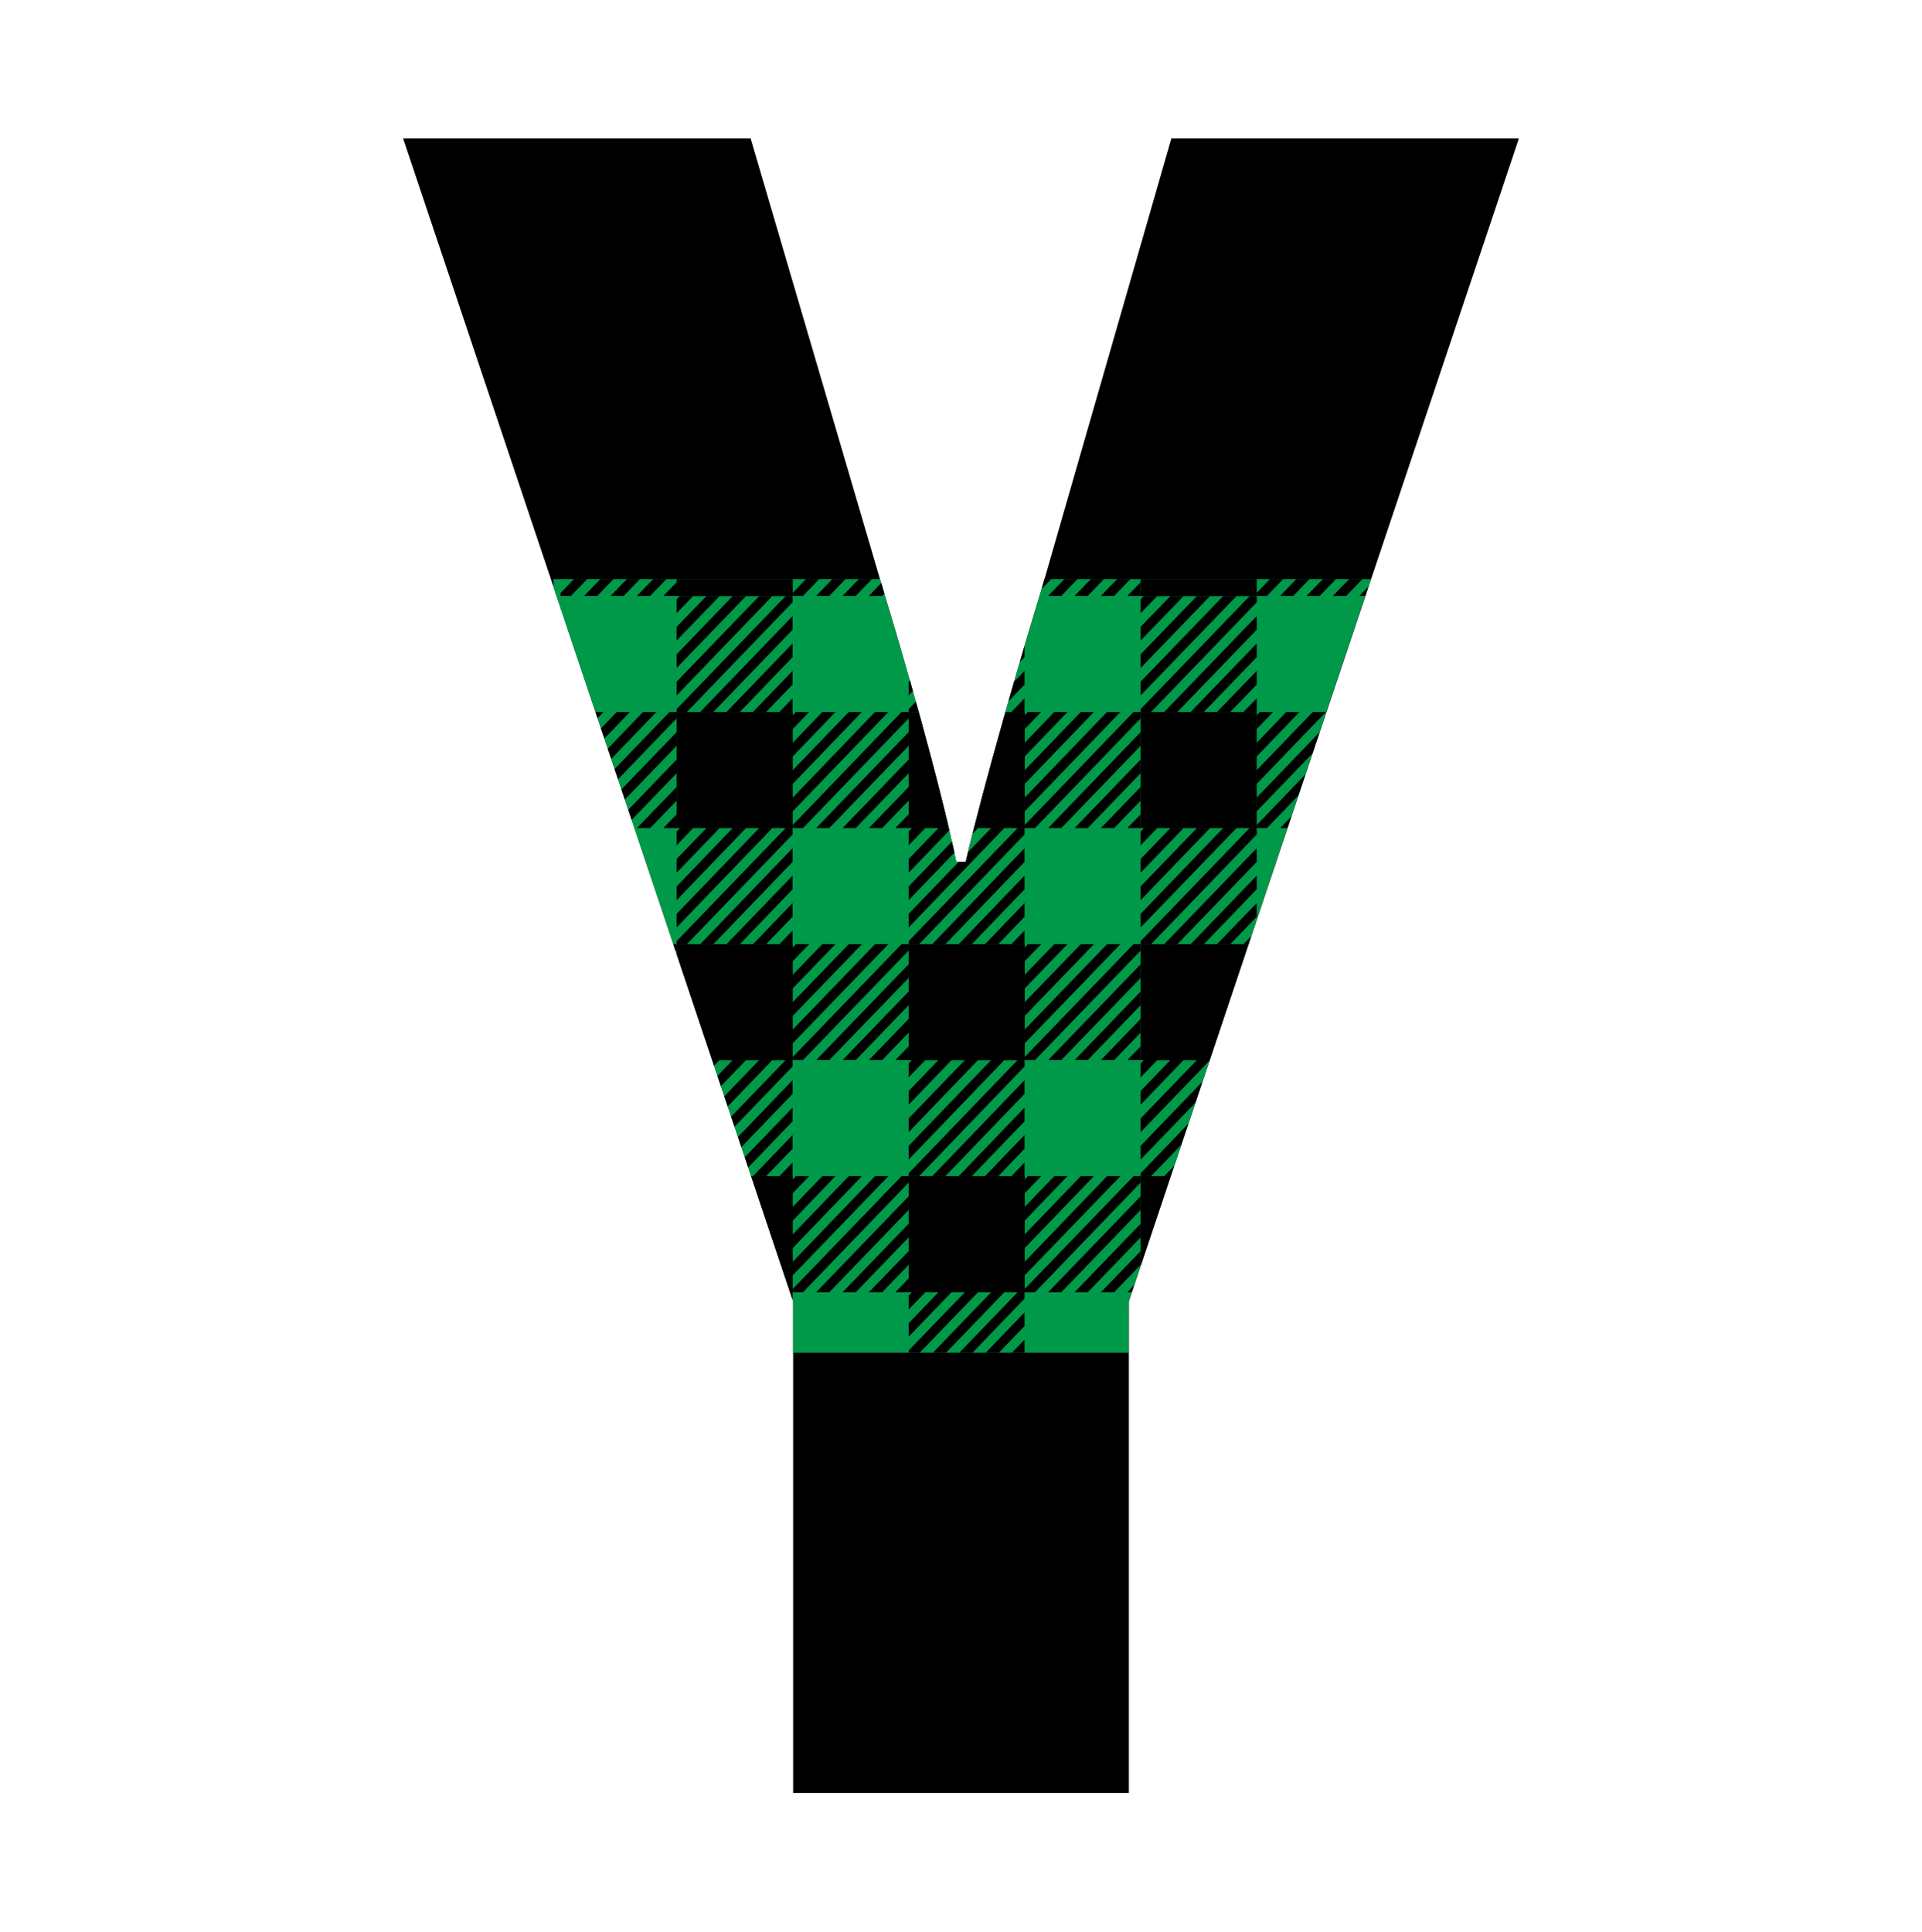 <?xml version="1.0" encoding="utf-8"?>
<!-- Generator: Adobe Illustrator 26.3.1, SVG Export Plug-In . SVG Version: 6.00 Build 0)  -->
<svg version="1.1" id="Layer_1" xmlns="http://www.w3.org/2000/svg" xmlns:xlink="http://www.w3.org/1999/xlink" x="0px" y="0px"
	 viewBox="0 0 995 1000" style="enable-background:new 0 0 995 1000;" xml:space="preserve">
<style type="text/css">
	.st0{clip-path:url(#SVGID_00000183238034937922145880000011926377783538099116_);}
	.st1{fill:#009949;}
</style>
<g>
	<path d="M410.6,673.7l-201.9-602h179.9l69.7,237.4c8.6,28.1,28.1,95.4,36.7,137h4.9c9.8-41.6,29.4-108.9,39.2-140.7l67.3-233.7
		h179.9l-201.9,602v254.5H410.6V673.7z"/>
	<g>
		<defs>
			<path id="SVGID_1_" d="M540.7,299.8l-1.6,5.7c-9.8,31.8-29.4,99.1-39.1,140.7h-4.9c-8.6-41.6-28.1-108.9-36.7-137l-2.8-9.4H285.2
				l125.4,374v26.5h173.7v-26.5l125.4-374H540.7z"/>
		</defs>
		<clipPath id="SVGID_00000147217047369767505270000003613086039408443062_">
			<use xlink:href="#SVGID_1_"  style="overflow:visible;"/>
		</clipPath>
		<g style="clip-path:url(#SVGID_00000147217047369767505270000003613086039408443062_);">
			<rect x="286.6" y="121.4" class="st1" width="490.3" height="729.3"/>
			<g>
				<g>
					<g>
						<g>
							<g>
								<g>
									<g>
										<polygon points="355.5,121.4 350.3,126.8 350.3,128.4 355.6,128.4 362.4,121.4 										"/>
									</g>
									<g>
										<polygon points="369.2,121.4 362.5,128.4 369.3,128.4 376,121.4 										"/>
									</g>
								</g>
								<g>
									<g>
										<polygon points="382.9,121.4 376.1,128.4 383,128.4 389.7,121.4 										"/>
									</g>
									<g>
										<polygon points="396.5,121.4 389.8,128.4 396.6,128.4 403.4,121.4 										"/>
									</g>
								</g>
							</g>
							<g>
								<g>
									<g>
										<polygon points="475.6,121.4 470.4,126.8 470.4,128.4 475.7,128.4 482.5,121.4 										"/>
									</g>
									<g>
										<polygon points="489.3,121.4 482.6,128.4 489.4,128.4 496.1,121.4 										"/>
									</g>
								</g>
								<g>
									<g>
										<polygon points="503,121.4 496.3,128.4 503.1,128.4 509.8,121.4 										"/>
									</g>
									<g>
										<polygon points="516.7,121.4 509.9,128.4 516.8,128.4 523.5,121.4 										"/>
									</g>
								</g>
							</g>
							<g>
								<g>
									<g>
										<polygon points="595.8,121.4 590.5,126.8 590.5,128.4 595.9,128.4 602.6,121.4 										"/>
									</g>
									<g>
										<polygon points="609.4,121.4 602.7,128.4 609.5,128.4 616.3,121.4 										"/>
									</g>
								</g>
								<g>
									<g>
										<polygon points="623.1,121.4 616.4,128.4 623.2,128.4 629.9,121.4 										"/>
									</g>
									<g>
										<polygon points="636.8,121.4 630,128.4 636.9,128.4 643.6,121.4 										"/>
									</g>
								</g>
							</g>
							<g>
								<g>
									<g>
										<polygon points="715.9,121.4 710.6,126.8 710.6,128.4 716,128.4 722.7,121.4 										"/>
									</g>
									<g>
										<polygon points="729.5,121.4 722.8,128.4 729.6,128.4 736.4,121.4 										"/>
									</g>
								</g>
								<g>
									<g>
										<polygon points="743.2,121.4 736.5,128.4 743.3,128.4 750,121.4 										"/>
									</g>
									<g>
										<polygon points="756.9,121.4 750.1,128.4 757,128.4 763.7,121.4 										"/>
									</g>
								</g>
							</g>
						</g>
					</g>
					<g>
						<g>
							<g>
								<g>
									<g>
										<polygon points="298.8,128.4 290.2,137.2 290.2,130.1 291.9,128.4 										"/>
									</g>
									<g>
										<polygon points="312.4,128.4 290.2,151.4 290.2,144.3 305.6,128.4 										"/>
									</g>
								</g>
								<g>
									<g>
										<polygon points="326.1,128.4 290.2,165.6 290.2,158.5 319.3,128.4 										"/>
									</g>
									<g>
										<polygon points="339.8,128.4 290.2,179.8 290.2,172.7 332.9,128.4 										"/>
									</g>
								</g>
								<g>
									<g>
										<polygon points="350.3,128.4 350.3,131.6 295.6,188.4 290.2,188.4 290.2,186.9 346.6,128.4 										"/>
									</g>
									<g>
										<polygon points="350.3,138.7 350.3,145.8 309.2,188.4 302.4,188.4 										"/>
									</g>
								</g>
								<g>
									<g>
										<polygon points="350.3,152.9 350.3,160 322.9,188.4 316.1,188.4 										"/>
									</g>
									<g>
										<polygon points="350.3,167.1 350.3,174.2 336.6,188.4 329.7,188.4 										"/>
									</g>
								</g>
								<g>
									<g>
										<polygon points="350.3,181.3 350.3,188.4 350.2,188.4 343.4,188.4 										"/>
									</g>
								</g>
							</g>
							<rect x="350.3" y="128.4" width="60.1" height="60.1"/>
						</g>
						<g>
							<g>
								<g>
									<g>
										<polygon points="418.9,128.4 410.3,137.2 410.3,130.1 412,128.4 										"/>
									</g>
									<g>
										<polygon points="432.5,128.4 410.3,151.4 410.3,144.3 425.7,128.4 										"/>
									</g>
								</g>
								<g>
									<g>
										<polygon points="446.2,128.4 410.3,165.6 410.3,158.5 439.4,128.4 										"/>
									</g>
									<g>
										<polygon points="459.9,128.4 410.3,179.8 410.3,172.7 453,128.4 										"/>
									</g>
								</g>
								<g>
									<g>
										<polygon points="470.4,128.4 470.4,131.6 415.7,188.4 410.3,188.4 410.3,186.9 466.7,128.4 										"/>
									</g>
									<g>
										<polygon points="470.4,138.7 470.4,145.8 429.3,188.4 422.5,188.4 										"/>
									</g>
								</g>
								<g>
									<g>
										<polygon points="470.4,152.9 470.4,160 443,188.4 436.2,188.4 										"/>
									</g>
									<g>
										<polygon points="470.4,167.1 470.4,174.2 456.7,188.4 449.8,188.4 										"/>
									</g>
								</g>
								<g>
									<g>
										<polygon points="470.4,181.3 470.4,188.4 470.3,188.4 463.5,188.4 										"/>
									</g>
								</g>
							</g>
							<rect x="470.4" y="128.4" width="60.1" height="60.1"/>
						</g>
						<g>
							<g>
								<g>
									<g>
										<polygon points="539,128.4 530.4,137.2 530.4,130.1 532.1,128.4 										"/>
									</g>
									<g>
										<polygon points="552.6,128.4 530.4,151.4 530.4,144.3 545.8,128.4 										"/>
									</g>
								</g>
								<g>
									<g>
										<polygon points="566.3,128.4 530.4,165.6 530.4,158.5 559.5,128.4 										"/>
									</g>
									<g>
										<polygon points="580,128.4 530.4,179.8 530.4,172.7 573.1,128.4 										"/>
									</g>
								</g>
								<g>
									<g>
										<polygon points="590.5,128.4 590.5,131.6 535.8,188.4 530.4,188.4 530.4,186.9 586.8,128.4 										"/>
									</g>
									<g>
										<polygon points="590.5,138.7 590.5,145.8 549.4,188.4 542.6,188.4 										"/>
									</g>
								</g>
								<g>
									<g>
										<polygon points="590.5,152.9 590.5,160 563.1,188.4 556.3,188.4 										"/>
									</g>
									<g>
										<polygon points="590.5,167.1 590.5,174.2 576.8,188.4 569.9,188.4 										"/>
									</g>
								</g>
								<g>
									<g>
										<polygon points="590.5,181.3 590.5,188.4 590.4,188.4 583.6,188.4 										"/>
									</g>
								</g>
							</g>
							<rect x="590.5" y="128.4" width="60.1" height="60.1"/>
						</g>
						<g>
							<g>
								<g>
									<g>
										<polygon points="659.1,128.4 650.5,137.2 650.5,130.1 652.2,128.4 										"/>
									</g>
									<g>
										<polygon points="672.7,128.4 650.5,151.4 650.5,144.3 665.9,128.4 										"/>
									</g>
								</g>
								<g>
									<g>
										<polygon points="686.4,128.4 650.5,165.6 650.5,158.5 679.6,128.4 										"/>
									</g>
									<g>
										<polygon points="700.1,128.4 650.5,179.8 650.5,172.7 693.2,128.4 										"/>
									</g>
								</g>
								<g>
									<g>
										<polygon points="710.6,128.4 710.6,131.6 655.9,188.4 650.5,188.4 650.5,186.9 706.9,128.4 										"/>
									</g>
									<g>
										<polygon points="710.6,138.7 710.6,145.8 669.5,188.4 662.7,188.4 										"/>
									</g>
								</g>
								<g>
									<g>
										<polygon points="710.6,152.9 710.6,160 683.2,188.4 676.4,188.4 										"/>
									</g>
									<g>
										<polygon points="710.6,167.1 710.6,174.2 696.9,188.4 690,188.4 										"/>
									</g>
								</g>
								<g>
									<g>
										<polygon points="710.6,181.3 710.6,188.4 710.5,188.4 703.7,188.4 										"/>
									</g>
								</g>
							</g>
							<rect x="710.6" y="128.4" width="60.1" height="60.1"/>
						</g>
						<g>
							<g>
								<g>
									<g>
										<polygon points="777,128.4 772.3,128.4 770.6,130.1 770.6,137.2 777,130.6 										"/>
									</g>
									<g>
										<polygon points="777,137.7 770.6,144.3 770.6,151.4 777,144.8 										"/>
									</g>
								</g>
								<g>
									<g>
										<polygon points="777,151.9 770.6,158.5 770.6,165.6 777,159 										"/>
									</g>
									<g>
										<polygon points="777,166.1 770.6,172.7 770.6,179.8 777,173.2 										"/>
									</g>
								</g>
								<g>
									<g>
										<polygon points="777,180.3 770.6,186.9 770.6,188.4 776,188.4 777,187.4 										"/>
									</g>
								</g>
							</g>
						</g>
						<g>
							<g>
								<g>
									<g>
										<polygon points="358.8,188.4 350.3,197.3 350.3,190.2 352,188.4 										"/>
									</g>
									<g>
										<polygon points="372.5,188.4 350.3,211.5 350.3,204.4 365.7,188.4 										"/>
									</g>
								</g>
								<g>
									<g>
										<polygon points="386.2,188.4 350.3,225.7 350.3,218.6 379.3,188.4 										"/>
									</g>
									<g>
										<polygon points="399.8,188.4 350.3,239.9 350.3,232.8 393,188.4 										"/>
									</g>
								</g>
								<g>
									<g>
										<polygon points="410.3,188.4 410.3,191.7 355.6,248.5 350.3,248.5 350.3,246.9 406.7,188.4 										"/>
									</g>
									<g>
										<polygon points="410.3,198.8 410.3,205.9 369.3,248.5 362.5,248.5 										"/>
									</g>
								</g>
								<g>
									<g>
										<polygon points="410.3,213 410.3,220.1 383,248.5 376.1,248.5 										"/>
									</g>
									<g>
										<polygon points="410.3,227.2 410.3,234.3 396.6,248.5 389.8,248.5 										"/>
									</g>
								</g>
								<g>
									<g>
										<polygon points="410.3,241.4 410.3,248.5 410.3,248.5 403.5,248.5 										"/>
									</g>
								</g>
							</g>
							<g>
								<g>
									<g>
										<polygon points="479,188.4 470.4,197.3 470.4,190.2 472.1,188.4 										"/>
									</g>
									<g>
										<polygon points="492.6,188.4 470.4,211.5 470.4,204.4 485.8,188.4 										"/>
									</g>
								</g>
								<g>
									<g>
										<polygon points="506.3,188.4 470.4,225.7 470.4,218.6 499.5,188.4 										"/>
									</g>
									<g>
										<polygon points="519.9,188.4 470.4,239.9 470.4,232.8 513.1,188.4 										"/>
									</g>
								</g>
								<g>
									<g>
										<polygon points="530.4,188.4 530.4,191.7 475.8,248.5 470.4,248.5 470.4,246.9 526.8,188.4 										"/>
									</g>
									<g>
										<polygon points="530.4,198.8 530.4,205.9 489.4,248.5 482.6,248.5 										"/>
									</g>
								</g>
								<g>
									<g>
										<polygon points="530.4,213 530.4,220.1 503.1,248.5 496.3,248.5 										"/>
									</g>
									<g>
										<polygon points="530.4,227.2 530.4,234.3 516.8,248.5 509.9,248.5 										"/>
									</g>
								</g>
								<g>
									<g>
										<polygon points="530.4,241.4 530.4,248.5 530.4,248.5 523.6,248.5 										"/>
									</g>
								</g>
							</g>
							<g>
								<g>
									<g>
										<polygon points="599.1,188.4 590.5,197.3 590.5,190.2 592.2,188.4 										"/>
									</g>
									<g>
										<polygon points="612.7,188.4 590.5,211.5 590.5,204.4 605.9,188.4 										"/>
									</g>
								</g>
								<g>
									<g>
										<polygon points="626.4,188.4 590.5,225.7 590.5,218.6 619.6,188.4 										"/>
									</g>
									<g>
										<polygon points="640.1,188.4 590.5,239.9 590.5,232.8 633.2,188.4 										"/>
									</g>
								</g>
								<g>
									<g>
										<polygon points="650.6,188.4 650.6,191.7 595.9,248.5 590.5,248.5 590.5,246.9 646.9,188.4 										"/>
									</g>
									<g>
										<polygon points="650.6,198.8 650.6,205.9 609.5,248.5 602.7,248.5 										"/>
									</g>
								</g>
								<g>
									<g>
										<polygon points="650.6,213 650.6,220.1 623.2,248.5 616.4,248.5 										"/>
									</g>
									<g>
										<polygon points="650.6,227.2 650.6,234.3 636.9,248.5 630,248.5 										"/>
									</g>
								</g>
								<g>
									<g>
										<polygon points="650.6,241.4 650.6,248.5 650.5,248.5 643.7,248.5 										"/>
									</g>
								</g>
							</g>
							<g>
								<g>
									<g>
										<polygon points="719.2,188.4 710.6,197.3 710.6,190.2 712.3,188.4 										"/>
									</g>
									<g>
										<polygon points="732.8,188.4 710.6,211.5 710.6,204.4 726,188.4 										"/>
									</g>
								</g>
								<g>
									<g>
										<polygon points="746.5,188.4 710.6,225.7 710.6,218.6 739.7,188.4 										"/>
									</g>
									<g>
										<polygon points="760.2,188.4 710.6,239.9 710.6,232.8 753.3,188.4 										"/>
									</g>
								</g>
								<g>
									<g>
										<polygon points="770.7,188.4 770.7,191.7 716,248.5 710.6,248.5 710.6,246.9 767,188.4 										"/>
									</g>
									<g>
										<polygon points="770.7,198.8 770.7,205.9 729.6,248.5 722.8,248.5 										"/>
									</g>
								</g>
								<g>
									<g>
										<polygon points="770.7,213 770.7,220.1 743.3,248.5 736.5,248.5 										"/>
									</g>
									<g>
										<polygon points="770.7,227.2 770.7,234.3 757,248.5 750.1,248.5 										"/>
									</g>
								</g>
								<g>
									<g>
										<polygon points="770.7,241.4 770.7,248.5 770.7,248.5 763.8,248.5 										"/>
									</g>
								</g>
							</g>
						</g>
					</g>
					<g>
						<g>
							<g>
								<g>
									<g>
										<polygon points="298.8,248.5 290.2,257.4 290.2,250.3 291.9,248.5 										"/>
									</g>
									<g>
										<polygon points="312.4,248.5 290.2,271.5 290.2,264.5 305.6,248.5 										"/>
									</g>
								</g>
								<g>
									<g>
										<polygon points="326.1,248.5 290.2,285.7 290.2,278.6 319.3,248.5 										"/>
									</g>
									<g>
										<polygon points="339.8,248.5 290.2,299.9 290.2,292.8 332.9,248.5 										"/>
									</g>
								</g>
								<g>
									<g>
										<polygon points="350.3,248.5 350.3,251.8 295.6,308.5 290.2,308.5 290.2,307 346.6,248.5 										"/>
									</g>
									<g>
										<polygon points="350.3,258.9 350.3,266 309.2,308.5 302.4,308.5 										"/>
									</g>
								</g>
								<g>
									<g>
										<polygon points="350.3,273.1 350.3,280.1 322.9,308.5 316.1,308.5 										"/>
									</g>
									<g>
										<polygon points="350.3,287.2 350.3,294.3 336.6,308.5 329.7,308.5 										"/>
									</g>
								</g>
								<g>
									<g>
										<polygon points="350.3,301.4 350.3,308.5 350.2,308.5 343.4,308.5 										"/>
									</g>
								</g>
							</g>
							<rect x="350.3" y="248.5" width="60.1" height="60.1"/>
						</g>
						<g>
							<g>
								<g>
									<g>
										<polygon points="418.9,248.5 410.3,257.4 410.3,250.3 412,248.5 										"/>
									</g>
									<g>
										<polygon points="432.5,248.5 410.3,271.5 410.3,264.5 425.7,248.5 										"/>
									</g>
								</g>
								<g>
									<g>
										<polygon points="446.2,248.5 410.3,285.7 410.3,278.6 439.4,248.5 										"/>
									</g>
									<g>
										<polygon points="459.9,248.5 410.3,299.9 410.3,292.8 453,248.5 										"/>
									</g>
								</g>
								<g>
									<g>
										<polygon points="470.4,248.5 470.4,251.8 415.7,308.5 410.3,308.5 410.3,307 466.7,248.5 										"/>
									</g>
									<g>
										<polygon points="470.4,258.9 470.4,266 429.3,308.5 422.5,308.5 										"/>
									</g>
								</g>
								<g>
									<g>
										<polygon points="470.4,273.1 470.4,280.1 443,308.5 436.2,308.5 										"/>
									</g>
									<g>
										<polygon points="470.4,287.2 470.4,294.3 456.7,308.5 449.8,308.5 										"/>
									</g>
								</g>
								<g>
									<g>
										<polygon points="470.4,301.4 470.4,308.5 470.3,308.5 463.5,308.5 										"/>
									</g>
								</g>
							</g>
							<rect x="470.4" y="248.5" width="60.1" height="60.1"/>
						</g>
						<g>
							<g>
								<g>
									<g>
										<polygon points="539,248.5 530.4,257.4 530.4,250.3 532.1,248.5 										"/>
									</g>
									<g>
										<polygon points="552.6,248.5 530.4,271.5 530.4,264.5 545.8,248.5 										"/>
									</g>
								</g>
								<g>
									<g>
										<polygon points="566.3,248.5 530.4,285.7 530.4,278.6 559.5,248.5 										"/>
									</g>
									<g>
										<polygon points="580,248.5 530.4,299.9 530.4,292.8 573.1,248.5 										"/>
									</g>
								</g>
								<g>
									<g>
										<polygon points="590.5,248.5 590.5,251.8 535.8,308.5 530.4,308.5 530.4,307 586.8,248.5 										"/>
									</g>
									<g>
										<polygon points="590.5,258.9 590.5,266 549.4,308.5 542.6,308.5 										"/>
									</g>
								</g>
								<g>
									<g>
										<polygon points="590.5,273.1 590.5,280.1 563.1,308.5 556.3,308.5 										"/>
									</g>
									<g>
										<polygon points="590.5,287.2 590.5,294.3 576.8,308.5 569.9,308.5 										"/>
									</g>
								</g>
								<g>
									<g>
										<polygon points="590.5,301.4 590.5,308.5 590.4,308.5 583.6,308.5 										"/>
									</g>
								</g>
							</g>
							<rect x="590.5" y="248.5" width="60.1" height="60.1"/>
						</g>
						<g>
							<g>
								<g>
									<g>
										<polygon points="659.1,248.5 650.5,257.4 650.5,250.3 652.2,248.5 										"/>
									</g>
									<g>
										<polygon points="672.7,248.5 650.5,271.5 650.5,264.5 665.9,248.5 										"/>
									</g>
								</g>
								<g>
									<g>
										<polygon points="686.4,248.5 650.5,285.7 650.5,278.6 679.6,248.5 										"/>
									</g>
									<g>
										<polygon points="700.1,248.5 650.5,299.9 650.5,292.8 693.2,248.5 										"/>
									</g>
								</g>
								<g>
									<g>
										<polygon points="710.6,248.5 710.6,251.8 655.9,308.5 650.5,308.5 650.5,307 706.9,248.5 										"/>
									</g>
									<g>
										<polygon points="710.6,258.9 710.6,266 669.5,308.5 662.7,308.5 										"/>
									</g>
								</g>
								<g>
									<g>
										<polygon points="710.6,273.1 710.6,280.1 683.2,308.5 676.4,308.5 										"/>
									</g>
									<g>
										<polygon points="710.6,287.2 710.6,294.3 696.9,308.5 690,308.5 										"/>
									</g>
								</g>
								<g>
									<g>
										<polygon points="710.6,301.4 710.6,308.5 710.5,308.5 703.7,308.5 										"/>
									</g>
								</g>
							</g>
							<rect x="710.6" y="248.5" width="60.1" height="60.1"/>
						</g>
						<g>
							<g>
								<g>
									<g>
										<polygon points="777,248.5 772.3,248.5 770.6,250.3 770.6,257.4 777,250.8 										"/>
									</g>
									<g>
										<polygon points="777,257.8 770.6,264.5 770.6,271.5 777,264.9 										"/>
									</g>
								</g>
								<g>
									<g>
										<polygon points="777,272 770.6,278.6 770.6,285.7 777,279.1 										"/>
									</g>
									<g>
										<polygon points="777,286.2 770.6,292.8 770.6,299.9 777,293.3 										"/>
									</g>
								</g>
								<g>
									<g>
										<polygon points="777,300.4 770.6,307 770.6,308.5 776,308.5 777,307.5 										"/>
									</g>
								</g>
							</g>
						</g>
						<g>
							<g>
								<g>
									<g>
										<polygon points="358.8,308.6 350.3,317.4 350.3,310.3 352,308.6 										"/>
									</g>
									<g>
										<polygon points="372.5,308.6 350.3,331.6 350.3,324.5 365.7,308.6 										"/>
									</g>
								</g>
								<g>
									<g>
										<polygon points="386.2,308.6 350.3,345.8 350.3,338.7 379.3,308.6 										"/>
									</g>
									<g>
										<polygon points="399.8,308.6 350.3,360 350.3,352.9 393,308.6 										"/>
									</g>
								</g>
								<g>
									<g>
										<polygon points="410.3,308.6 410.3,311.8 355.6,368.6 350.3,368.6 350.3,367.1 406.7,308.6 										"/>
									</g>
									<g>
										<polygon points="410.3,318.9 410.3,326 369.3,368.6 362.5,368.6 										"/>
									</g>
								</g>
								<g>
									<g>
										<polygon points="410.3,333.1 410.3,340.2 383,368.6 376.1,368.6 										"/>
									</g>
									<g>
										<polygon points="410.3,347.3 410.3,354.4 396.6,368.6 389.8,368.6 										"/>
									</g>
								</g>
								<g>
									<g>
										<polygon points="410.3,361.5 410.3,368.6 410.3,368.6 403.5,368.6 										"/>
									</g>
								</g>
							</g>
							<g>
								<g>
									<g>
										<polygon points="479,308.6 470.4,317.4 470.4,310.3 472.1,308.6 										"/>
									</g>
									<g>
										<polygon points="492.6,308.6 470.4,331.6 470.4,324.5 485.8,308.6 										"/>
									</g>
								</g>
								<g>
									<g>
										<polygon points="506.3,308.6 470.4,345.8 470.4,338.7 499.5,308.6 										"/>
									</g>
									<g>
										<polygon points="519.9,308.6 470.4,360 470.4,352.9 513.1,308.6 										"/>
									</g>
								</g>
								<g>
									<g>
										<polygon points="530.4,308.6 530.4,311.8 475.8,368.6 470.4,368.6 470.4,367.1 526.8,308.6 										"/>
									</g>
									<g>
										<polygon points="530.4,318.9 530.4,326 489.4,368.6 482.6,368.6 										"/>
									</g>
								</g>
								<g>
									<g>
										<polygon points="530.4,333.1 530.4,340.2 503.1,368.6 496.3,368.6 										"/>
									</g>
									<g>
										<polygon points="530.4,347.3 530.4,354.4 516.8,368.6 509.9,368.6 										"/>
									</g>
								</g>
								<g>
									<g>
										<polygon points="530.4,361.5 530.4,368.6 530.4,368.6 523.6,368.6 										"/>
									</g>
								</g>
							</g>
							<g>
								<g>
									<g>
										<polygon points="599.1,308.6 590.5,317.4 590.5,310.3 592.2,308.6 										"/>
									</g>
									<g>
										<polygon points="612.7,308.6 590.5,331.6 590.5,324.5 605.9,308.6 										"/>
									</g>
								</g>
								<g>
									<g>
										<polygon points="626.4,308.6 590.5,345.8 590.5,338.7 619.6,308.6 										"/>
									</g>
									<g>
										<polygon points="640.1,308.6 590.5,360 590.5,352.9 633.2,308.6 										"/>
									</g>
								</g>
								<g>
									<g>
										<polygon points="650.6,308.6 650.6,311.8 595.9,368.6 590.5,368.6 590.5,367.1 646.9,308.6 										"/>
									</g>
									<g>
										<polygon points="650.6,318.9 650.6,326 609.5,368.6 602.7,368.6 										"/>
									</g>
								</g>
								<g>
									<g>
										<polygon points="650.6,333.1 650.6,340.2 623.2,368.6 616.4,368.6 										"/>
									</g>
									<g>
										<polygon points="650.6,347.3 650.6,354.4 636.9,368.6 630,368.6 										"/>
									</g>
								</g>
								<g>
									<g>
										<polygon points="650.6,361.5 650.6,368.6 650.5,368.6 643.7,368.6 										"/>
									</g>
								</g>
							</g>
							<g>
								<g>
									<g>
										<polygon points="719.2,308.6 710.6,317.4 710.6,310.3 712.3,308.6 										"/>
									</g>
									<g>
										<polygon points="732.8,308.6 710.6,331.6 710.6,324.5 726,308.6 										"/>
									</g>
								</g>
								<g>
									<g>
										<polygon points="746.5,308.6 710.6,345.8 710.6,338.7 739.7,308.6 										"/>
									</g>
									<g>
										<polygon points="760.2,308.6 710.6,360 710.6,352.9 753.3,308.6 										"/>
									</g>
								</g>
								<g>
									<g>
										<polygon points="770.7,308.6 770.7,311.8 716,368.6 710.6,368.6 710.6,367.1 767,308.6 										"/>
									</g>
									<g>
										<polygon points="770.7,318.9 770.7,326 729.6,368.6 722.8,368.6 										"/>
									</g>
								</g>
								<g>
									<g>
										<polygon points="770.7,333.1 770.7,340.2 743.3,368.6 736.5,368.6 										"/>
									</g>
									<g>
										<polygon points="770.7,347.3 770.7,354.4 757,368.6 750.1,368.6 										"/>
									</g>
								</g>
								<g>
									<g>
										<polygon points="770.7,361.5 770.7,368.6 770.7,368.6 763.8,368.6 										"/>
									</g>
								</g>
							</g>
						</g>
					</g>
				</g>
				<g>
					<g>
						<g>
							<g>
								<g>
									<g>
										<polygon points="298.8,368.6 290.2,377.5 290.2,370.4 291.9,368.6 										"/>
									</g>
									<g>
										<polygon points="312.4,368.6 290.2,391.7 290.2,384.6 305.6,368.6 										"/>
									</g>
								</g>
								<g>
									<g>
										<polygon points="326.1,368.6 290.2,405.9 290.2,398.8 319.3,368.6 										"/>
									</g>
									<g>
										<polygon points="339.8,368.6 290.2,420.1 290.2,413 332.9,368.6 										"/>
									</g>
								</g>
								<g>
									<g>
										<polygon points="350.3,368.6 350.3,371.9 295.6,428.7 290.2,428.7 290.2,427.2 346.6,368.6 										"/>
									</g>
									<g>
										<polygon points="350.3,379 350.3,386.1 309.2,428.7 302.4,428.7 										"/>
									</g>
								</g>
								<g>
									<g>
										<polygon points="350.3,393.2 350.3,400.3 322.9,428.7 316.1,428.7 										"/>
									</g>
									<g>
										<polygon points="350.3,407.4 350.3,414.5 336.6,428.7 329.7,428.7 										"/>
									</g>
								</g>
								<g>
									<g>
										<polygon points="350.3,421.6 350.3,428.7 350.2,428.7 343.4,428.7 										"/>
									</g>
								</g>
							</g>
							<rect x="350.3" y="368.6" width="60.1" height="60.1"/>
						</g>
						<g>
							<g>
								<g>
									<g>
										<polygon points="418.9,368.6 410.3,377.5 410.3,370.4 412,368.6 										"/>
									</g>
									<g>
										<polygon points="432.5,368.6 410.3,391.7 410.3,384.6 425.7,368.6 										"/>
									</g>
								</g>
								<g>
									<g>
										<polygon points="446.2,368.6 410.3,405.9 410.3,398.8 439.4,368.6 										"/>
									</g>
									<g>
										<polygon points="459.9,368.6 410.3,420.1 410.3,413 453,368.6 										"/>
									</g>
								</g>
								<g>
									<g>
										<polygon points="470.4,368.6 470.4,371.9 415.7,428.7 410.3,428.7 410.3,427.2 466.7,368.6 										"/>
									</g>
									<g>
										<polygon points="470.4,379 470.4,386.1 429.3,428.7 422.5,428.7 										"/>
									</g>
								</g>
								<g>
									<g>
										<polygon points="470.4,393.2 470.4,400.3 443,428.7 436.2,428.7 										"/>
									</g>
									<g>
										<polygon points="470.4,407.4 470.4,414.5 456.7,428.7 449.8,428.7 										"/>
									</g>
								</g>
								<g>
									<g>
										<polygon points="470.4,421.6 470.4,428.7 470.3,428.7 463.5,428.7 										"/>
									</g>
								</g>
							</g>
							<rect x="470.4" y="368.6" width="60.1" height="60.1"/>
						</g>
						<g>
							<g>
								<g>
									<g>
										<polygon points="539,368.6 530.4,377.5 530.4,370.4 532.1,368.6 										"/>
									</g>
									<g>
										<polygon points="552.6,368.6 530.4,391.7 530.4,384.6 545.8,368.6 										"/>
									</g>
								</g>
								<g>
									<g>
										<polygon points="566.3,368.6 530.4,405.9 530.4,398.8 559.5,368.6 										"/>
									</g>
									<g>
										<polygon points="580,368.6 530.4,420.1 530.4,413 573.1,368.6 										"/>
									</g>
								</g>
								<g>
									<g>
										<polygon points="590.5,368.6 590.5,371.9 535.8,428.7 530.4,428.7 530.4,427.2 586.8,368.6 										"/>
									</g>
									<g>
										<polygon points="590.5,379 590.5,386.1 549.4,428.7 542.6,428.7 										"/>
									</g>
								</g>
								<g>
									<g>
										<polygon points="590.5,393.2 590.5,400.3 563.1,428.7 556.3,428.7 										"/>
									</g>
									<g>
										<polygon points="590.5,407.4 590.5,414.5 576.8,428.7 569.9,428.7 										"/>
									</g>
								</g>
								<g>
									<g>
										<polygon points="590.5,421.6 590.5,428.7 590.4,428.7 583.6,428.7 										"/>
									</g>
								</g>
							</g>
							<rect x="590.5" y="368.6" width="60.1" height="60.1"/>
						</g>
						<g>
							<g>
								<g>
									<g>
										<polygon points="659.1,368.6 650.5,377.5 650.5,370.4 652.2,368.6 										"/>
									</g>
									<g>
										<polygon points="672.7,368.6 650.5,391.7 650.5,384.6 665.9,368.6 										"/>
									</g>
								</g>
								<g>
									<g>
										<polygon points="686.4,368.6 650.5,405.9 650.5,398.8 679.6,368.6 										"/>
									</g>
									<g>
										<polygon points="700.1,368.6 650.5,420.1 650.5,413 693.2,368.6 										"/>
									</g>
								</g>
								<g>
									<g>
										<polygon points="710.6,368.6 710.6,371.9 655.9,428.7 650.5,428.7 650.5,427.2 706.9,368.6 										"/>
									</g>
									<g>
										<polygon points="710.6,379 710.6,386.1 669.5,428.7 662.7,428.7 										"/>
									</g>
								</g>
								<g>
									<g>
										<polygon points="710.6,393.2 710.6,400.3 683.2,428.7 676.4,428.7 										"/>
									</g>
									<g>
										<polygon points="710.6,407.4 710.6,414.5 696.9,428.7 690,428.7 										"/>
									</g>
								</g>
								<g>
									<g>
										<polygon points="710.6,421.6 710.6,428.7 710.5,428.7 703.7,428.7 										"/>
									</g>
								</g>
							</g>
							<rect x="710.6" y="368.6" width="60.1" height="60.1"/>
						</g>
						<g>
							<g>
								<g>
									<g>
										<polygon points="777,368.6 772.3,368.6 770.6,370.4 770.6,377.5 777,370.9 										"/>
									</g>
									<g>
										<polygon points="777,378 770.6,384.6 770.6,391.7 777,385.1 										"/>
									</g>
								</g>
								<g>
									<g>
										<polygon points="777,392.2 770.6,398.8 770.6,405.9 777,399.3 										"/>
									</g>
									<g>
										<polygon points="777,406.4 770.6,413 770.6,420.1 777,413.5 										"/>
									</g>
								</g>
								<g>
									<g>
										<polygon points="777,420.6 770.6,427.2 770.6,428.7 776,428.7 777,427.7 										"/>
									</g>
								</g>
							</g>
						</g>
						<g>
							<g>
								<g>
									<g>
										<polygon points="358.8,428.7 350.3,437.6 350.3,430.5 352,428.7 										"/>
									</g>
									<g>
										<polygon points="372.5,428.7 350.3,451.8 350.3,444.7 365.7,428.7 										"/>
									</g>
								</g>
								<g>
									<g>
										<polygon points="386.2,428.7 350.3,466 350.3,458.9 379.3,428.7 										"/>
									</g>
									<g>
										<polygon points="399.8,428.7 350.3,480.1 350.3,473.1 393,428.7 										"/>
									</g>
								</g>
								<g>
									<g>
										<polygon points="410.3,428.7 410.3,432 355.6,488.8 350.3,488.8 350.3,487.2 406.7,428.7 										"/>
									</g>
									<g>
										<polygon points="410.3,439.1 410.3,446.2 369.3,488.8 362.5,488.8 										"/>
									</g>
								</g>
								<g>
									<g>
										<polygon points="410.3,453.3 410.3,460.4 383,488.8 376.1,488.8 										"/>
									</g>
									<g>
										<polygon points="410.3,467.5 410.3,474.6 396.6,488.8 389.8,488.8 										"/>
									</g>
								</g>
								<g>
									<g>
										<polygon points="410.3,481.7 410.3,488.8 410.3,488.8 403.5,488.8 										"/>
									</g>
								</g>
							</g>
							<g>
								<g>
									<g>
										<polygon points="479,428.7 470.4,437.6 470.4,430.5 472.1,428.7 										"/>
									</g>
									<g>
										<polygon points="492.6,428.7 470.4,451.8 470.4,444.7 485.8,428.7 										"/>
									</g>
								</g>
								<g>
									<g>
										<polygon points="506.3,428.7 470.4,466 470.4,458.9 499.5,428.7 										"/>
									</g>
									<g>
										<polygon points="519.9,428.7 470.4,480.1 470.4,473.1 513.1,428.7 										"/>
									</g>
								</g>
								<g>
									<g>
										<polygon points="530.4,428.7 530.4,432 475.8,488.8 470.4,488.8 470.4,487.2 526.8,428.7 										"/>
									</g>
									<g>
										<polygon points="530.4,439.1 530.4,446.2 489.4,488.8 482.6,488.8 										"/>
									</g>
								</g>
								<g>
									<g>
										<polygon points="530.4,453.3 530.4,460.4 503.1,488.8 496.3,488.8 										"/>
									</g>
									<g>
										<polygon points="530.4,467.5 530.4,474.6 516.8,488.8 509.9,488.8 										"/>
									</g>
								</g>
								<g>
									<g>
										<polygon points="530.4,481.7 530.4,488.8 530.4,488.8 523.6,488.8 										"/>
									</g>
								</g>
							</g>
							<g>
								<g>
									<g>
										<polygon points="599.1,428.7 590.5,437.6 590.5,430.5 592.2,428.7 										"/>
									</g>
									<g>
										<polygon points="612.7,428.7 590.5,451.8 590.5,444.7 605.9,428.7 										"/>
									</g>
								</g>
								<g>
									<g>
										<polygon points="626.4,428.7 590.5,466 590.5,458.9 619.6,428.7 										"/>
									</g>
									<g>
										<polygon points="640.1,428.7 590.5,480.1 590.5,473.1 633.2,428.7 										"/>
									</g>
								</g>
								<g>
									<g>
										<polygon points="650.6,428.7 650.6,432 595.9,488.8 590.5,488.8 590.5,487.2 646.9,428.7 										"/>
									</g>
									<g>
										<polygon points="650.6,439.1 650.6,446.2 609.5,488.8 602.7,488.8 										"/>
									</g>
								</g>
								<g>
									<g>
										<polygon points="650.6,453.3 650.6,460.4 623.2,488.8 616.4,488.8 										"/>
									</g>
									<g>
										<polygon points="650.6,467.5 650.6,474.6 636.9,488.8 630,488.8 										"/>
									</g>
								</g>
								<g>
									<g>
										<polygon points="650.6,481.7 650.6,488.8 650.5,488.8 643.7,488.8 										"/>
									</g>
								</g>
							</g>
							<g>
								<g>
									<g>
										<polygon points="719.2,428.7 710.6,437.6 710.6,430.5 712.3,428.7 										"/>
									</g>
									<g>
										<polygon points="732.8,428.7 710.6,451.8 710.6,444.7 726,428.7 										"/>
									</g>
								</g>
								<g>
									<g>
										<polygon points="746.5,428.7 710.6,466 710.6,458.9 739.7,428.7 										"/>
									</g>
									<g>
										<polygon points="760.2,428.7 710.6,480.1 710.6,473.1 753.3,428.7 										"/>
									</g>
								</g>
								<g>
									<g>
										<polygon points="770.7,428.7 770.7,432 716,488.8 710.6,488.8 710.6,487.2 767,428.7 										"/>
									</g>
									<g>
										<polygon points="770.7,439.1 770.7,446.2 729.6,488.8 722.8,488.8 										"/>
									</g>
								</g>
								<g>
									<g>
										<polygon points="770.7,453.3 770.7,460.4 743.3,488.8 736.5,488.8 										"/>
									</g>
									<g>
										<polygon points="770.7,467.5 770.7,474.6 757,488.8 750.1,488.8 										"/>
									</g>
								</g>
								<g>
									<g>
										<polygon points="770.7,481.7 770.7,488.8 770.7,488.8 763.8,488.8 										"/>
									</g>
								</g>
							</g>
						</g>
					</g>
					<g>
						<g>
							<g>
								<g>
									<g>
										<polygon points="298.8,488.8 290.2,497.7 290.2,490.6 291.9,488.8 										"/>
									</g>
									<g>
										<polygon points="312.4,488.8 290.2,511.8 290.2,504.7 305.6,488.8 										"/>
									</g>
								</g>
								<g>
									<g>
										<polygon points="326.1,488.8 290.2,526 290.2,518.9 319.3,488.8 										"/>
									</g>
									<g>
										<polygon points="339.8,488.8 290.2,540.2 290.2,533.1 332.9,488.8 										"/>
									</g>
								</g>
								<g>
									<g>
										<polygon points="350.3,488.8 350.3,492.1 295.6,548.8 290.2,548.8 290.2,547.3 346.6,488.8 										"/>
									</g>
									<g>
										<polygon points="350.3,499.2 350.3,506.3 309.2,548.8 302.4,548.8 										"/>
									</g>
								</g>
								<g>
									<g>
										<polygon points="350.3,513.3 350.3,520.4 322.9,548.8 316.1,548.8 										"/>
									</g>
									<g>
										<polygon points="350.3,527.5 350.3,534.6 336.6,548.8 329.7,548.8 										"/>
									</g>
								</g>
								<g>
									<g>
										<polygon points="350.3,541.7 350.3,548.8 350.2,548.8 343.4,548.8 										"/>
									</g>
								</g>
							</g>
							<rect x="350.3" y="488.8" width="60.1" height="60.1"/>
						</g>
						<g>
							<g>
								<g>
									<g>
										<polygon points="418.9,488.8 410.3,497.7 410.3,490.6 412,488.8 										"/>
									</g>
									<g>
										<polygon points="432.5,488.8 410.3,511.8 410.3,504.7 425.7,488.8 										"/>
									</g>
								</g>
								<g>
									<g>
										<polygon points="446.2,488.8 410.3,526 410.3,518.9 439.4,488.8 										"/>
									</g>
									<g>
										<polygon points="459.9,488.8 410.3,540.2 410.3,533.1 453,488.8 										"/>
									</g>
								</g>
								<g>
									<g>
										<polygon points="470.4,488.8 470.4,492.1 415.7,548.8 410.3,548.8 410.3,547.3 466.7,488.8 										"/>
									</g>
									<g>
										<polygon points="470.4,499.2 470.4,506.3 429.3,548.8 422.5,548.8 										"/>
									</g>
								</g>
								<g>
									<g>
										<polygon points="470.4,513.3 470.4,520.4 443,548.8 436.2,548.8 										"/>
									</g>
									<g>
										<polygon points="470.4,527.5 470.4,534.6 456.7,548.8 449.8,548.8 										"/>
									</g>
								</g>
								<g>
									<g>
										<polygon points="470.4,541.7 470.4,548.8 470.3,548.8 463.5,548.8 										"/>
									</g>
								</g>
							</g>
							<rect x="470.4" y="488.8" width="60.1" height="60.1"/>
						</g>
						<g>
							<g>
								<g>
									<g>
										<polygon points="539,488.8 530.4,497.7 530.4,490.6 532.1,488.8 										"/>
									</g>
									<g>
										<polygon points="552.6,488.8 530.4,511.8 530.4,504.7 545.8,488.8 										"/>
									</g>
								</g>
								<g>
									<g>
										<polygon points="566.3,488.8 530.4,526 530.4,518.9 559.5,488.8 										"/>
									</g>
									<g>
										<polygon points="580,488.8 530.4,540.2 530.4,533.1 573.1,488.8 										"/>
									</g>
								</g>
								<g>
									<g>
										<polygon points="590.5,488.8 590.5,492.1 535.8,548.8 530.4,548.8 530.4,547.3 586.8,488.8 										"/>
									</g>
									<g>
										<polygon points="590.5,499.2 590.5,506.3 549.4,548.8 542.6,548.8 										"/>
									</g>
								</g>
								<g>
									<g>
										<polygon points="590.5,513.3 590.5,520.4 563.1,548.8 556.3,548.8 										"/>
									</g>
									<g>
										<polygon points="590.5,527.5 590.5,534.6 576.8,548.8 569.9,548.8 										"/>
									</g>
								</g>
								<g>
									<g>
										<polygon points="590.5,541.7 590.5,548.8 590.4,548.8 583.6,548.8 										"/>
									</g>
								</g>
							</g>
							<rect x="590.5" y="488.8" width="60.1" height="60.1"/>
						</g>
						<g>
							<g>
								<g>
									<g>
										<polygon points="659.1,488.8 650.5,497.7 650.5,490.6 652.2,488.8 										"/>
									</g>
									<g>
										<polygon points="672.7,488.8 650.5,511.8 650.5,504.7 665.9,488.8 										"/>
									</g>
								</g>
								<g>
									<g>
										<polygon points="686.4,488.8 650.5,526 650.5,518.9 679.6,488.8 										"/>
									</g>
									<g>
										<polygon points="700.1,488.8 650.5,540.2 650.5,533.1 693.2,488.8 										"/>
									</g>
								</g>
								<g>
									<g>
										<polygon points="710.6,488.8 710.6,492.1 655.9,548.8 650.5,548.8 650.5,547.3 706.9,488.8 										"/>
									</g>
									<g>
										<polygon points="710.6,499.2 710.6,506.3 669.5,548.8 662.7,548.8 										"/>
									</g>
								</g>
								<g>
									<g>
										<polygon points="710.6,513.3 710.6,520.4 683.2,548.8 676.4,548.8 										"/>
									</g>
									<g>
										<polygon points="710.6,527.5 710.6,534.6 696.9,548.8 690,548.8 										"/>
									</g>
								</g>
								<g>
									<g>
										<polygon points="710.6,541.7 710.6,548.8 710.5,548.8 703.7,548.8 										"/>
									</g>
								</g>
							</g>
							<rect x="710.6" y="488.8" width="60.1" height="60.1"/>
						</g>
						<g>
							<g>
								<g>
									<g>
										<polygon points="777,488.8 772.3,488.8 770.6,490.6 770.6,497.7 777,491 										"/>
									</g>
									<g>
										<polygon points="777,498.1 770.6,504.7 770.6,511.8 777,505.2 										"/>
									</g>
								</g>
								<g>
									<g>
										<polygon points="777,512.3 770.6,518.9 770.6,526 777,519.4 										"/>
									</g>
									<g>
										<polygon points="777,526.5 770.6,533.1 770.6,540.2 777,533.6 										"/>
									</g>
								</g>
								<g>
									<g>
										<polygon points="777,540.7 770.6,547.3 770.6,548.8 776,548.8 777,547.8 										"/>
									</g>
								</g>
							</g>
						</g>
						<g>
							<g>
								<g>
									<g>
										<polygon points="358.8,548.8 350.3,557.7 350.3,550.6 352,548.8 										"/>
									</g>
									<g>
										<polygon points="372.5,548.8 350.3,571.9 350.3,564.8 365.7,548.8 										"/>
									</g>
								</g>
								<g>
									<g>
										<polygon points="386.2,548.8 350.3,586.1 350.3,579 379.3,548.8 										"/>
									</g>
									<g>
										<polygon points="399.8,548.8 350.3,600.3 350.3,593.2 393,548.8 										"/>
									</g>
								</g>
								<g>
									<g>
										<polygon points="410.3,548.8 410.3,552.1 355.6,608.9 350.3,608.9 350.3,607.4 406.7,548.8 										"/>
									</g>
									<g>
										<polygon points="410.3,559.2 410.3,566.3 369.3,608.9 362.5,608.9 										"/>
									</g>
								</g>
								<g>
									<g>
										<polygon points="410.3,573.4 410.3,580.5 383,608.9 376.1,608.9 										"/>
									</g>
									<g>
										<polygon points="410.3,587.6 410.3,594.7 396.6,608.9 389.8,608.9 										"/>
									</g>
								</g>
								<g>
									<g>
										<polygon points="410.3,601.8 410.3,608.9 410.3,608.9 403.5,608.9 										"/>
									</g>
								</g>
							</g>
							<g>
								<g>
									<g>
										<polygon points="479,548.8 470.4,557.7 470.4,550.6 472.1,548.8 										"/>
									</g>
									<g>
										<polygon points="492.6,548.8 470.4,571.9 470.4,564.8 485.8,548.8 										"/>
									</g>
								</g>
								<g>
									<g>
										<polygon points="506.3,548.8 470.4,586.1 470.4,579 499.5,548.8 										"/>
									</g>
									<g>
										<polygon points="519.9,548.8 470.4,600.3 470.4,593.2 513.1,548.8 										"/>
									</g>
								</g>
								<g>
									<g>
										<polygon points="530.4,548.8 530.4,552.1 475.8,608.9 470.4,608.9 470.4,607.4 526.8,548.8 										"/>
									</g>
									<g>
										<polygon points="530.4,559.2 530.4,566.3 489.4,608.9 482.6,608.9 										"/>
									</g>
								</g>
								<g>
									<g>
										<polygon points="530.4,573.4 530.4,580.5 503.1,608.9 496.3,608.9 										"/>
									</g>
									<g>
										<polygon points="530.4,587.6 530.4,594.7 516.8,608.9 509.9,608.9 										"/>
									</g>
								</g>
								<g>
									<g>
										<polygon points="530.4,601.8 530.4,608.9 530.4,608.9 523.6,608.9 										"/>
									</g>
								</g>
							</g>
							<g>
								<g>
									<g>
										<polygon points="599.1,548.8 590.5,557.7 590.5,550.6 592.2,548.8 										"/>
									</g>
									<g>
										<polygon points="612.7,548.8 590.5,571.9 590.5,564.8 605.9,548.8 										"/>
									</g>
								</g>
								<g>
									<g>
										<polygon points="626.4,548.8 590.5,586.1 590.5,579 619.6,548.8 										"/>
									</g>
									<g>
										<polygon points="640.1,548.8 590.5,600.3 590.5,593.2 633.2,548.8 										"/>
									</g>
								</g>
								<g>
									<g>
										<polygon points="650.6,548.8 650.6,552.1 595.9,608.9 590.5,608.9 590.5,607.4 646.9,548.8 										"/>
									</g>
									<g>
										<polygon points="650.6,559.2 650.6,566.3 609.5,608.9 602.7,608.9 										"/>
									</g>
								</g>
								<g>
									<g>
										<polygon points="650.6,573.4 650.6,580.5 623.2,608.9 616.4,608.9 										"/>
									</g>
									<g>
										<polygon points="650.6,587.6 650.6,594.7 636.9,608.9 630,608.9 										"/>
									</g>
								</g>
								<g>
									<g>
										<polygon points="650.6,601.8 650.6,608.9 650.5,608.9 643.7,608.9 										"/>
									</g>
								</g>
							</g>
							<g>
								<g>
									<g>
										<polygon points="719.2,548.8 710.6,557.7 710.6,550.6 712.3,548.8 										"/>
									</g>
									<g>
										<polygon points="732.8,548.8 710.6,571.9 710.6,564.8 726,548.8 										"/>
									</g>
								</g>
								<g>
									<g>
										<polygon points="746.5,548.8 710.6,586.1 710.6,579 739.7,548.8 										"/>
									</g>
									<g>
										<polygon points="760.2,548.8 710.6,600.3 710.6,593.2 753.3,548.8 										"/>
									</g>
								</g>
								<g>
									<g>
										<polygon points="770.7,548.8 770.7,552.1 716,608.9 710.6,608.9 710.6,607.4 767,548.8 										"/>
									</g>
									<g>
										<polygon points="770.7,559.2 770.7,566.3 729.6,608.9 722.8,608.9 										"/>
									</g>
								</g>
								<g>
									<g>
										<polygon points="770.7,573.4 770.7,580.5 743.3,608.9 736.5,608.9 										"/>
									</g>
									<g>
										<polygon points="770.7,587.6 770.7,594.7 757,608.9 750.1,608.9 										"/>
									</g>
								</g>
								<g>
									<g>
										<polygon points="770.7,601.8 770.7,608.9 770.7,608.9 763.8,608.9 										"/>
									</g>
								</g>
							</g>
						</g>
					</g>
					<g>
						<g>
							<g>
								<g>
									<g>
										<polygon points="298.8,608.9 290.2,617.8 290.2,610.7 291.9,608.9 										"/>
									</g>
									<g>
										<polygon points="312.4,608.9 290.2,632 290.2,624.9 305.6,608.9 										"/>
									</g>
								</g>
								<g>
									<g>
										<polygon points="326.1,608.9 290.2,646.2 290.2,639.1 319.3,608.9 										"/>
									</g>
									<g>
										<polygon points="339.8,608.9 290.2,660.3 290.2,653.3 332.9,608.9 										"/>
									</g>
								</g>
								<g>
									<g>
										<polygon points="350.3,608.9 350.3,612.2 295.6,669 290.2,669 290.2,667.4 346.6,608.9 										"/>
									</g>
									<g>
										<polygon points="350.3,619.3 350.3,626.4 309.2,669 302.4,669 										"/>
									</g>
								</g>
								<g>
									<g>
										<polygon points="350.3,633.5 350.3,640.6 322.9,669 316.1,669 										"/>
									</g>
									<g>
										<polygon points="350.3,647.7 350.3,654.8 336.6,669 329.7,669 										"/>
									</g>
								</g>
								<g>
									<g>
										<polygon points="350.3,661.8 350.3,668.9 350.2,669 343.4,669 										"/>
									</g>
								</g>
							</g>
							<rect x="350.3" y="608.9" width="60.1" height="60.1"/>
						</g>
						<g>
							<g>
								<g>
									<g>
										<polygon points="418.9,608.9 410.3,617.8 410.3,610.7 412,608.9 										"/>
									</g>
									<g>
										<polygon points="432.5,608.9 410.3,632 410.3,624.9 425.7,608.9 										"/>
									</g>
								</g>
								<g>
									<g>
										<polygon points="446.2,608.9 410.3,646.2 410.3,639.1 439.4,608.9 										"/>
									</g>
									<g>
										<polygon points="459.9,608.9 410.3,660.3 410.3,653.3 453,608.9 										"/>
									</g>
								</g>
								<g>
									<g>
										<polygon points="470.4,608.9 470.4,612.2 415.7,669 410.3,669 410.3,667.4 466.7,608.9 										"/>
									</g>
									<g>
										<polygon points="470.4,619.3 470.4,626.4 429.3,669 422.5,669 										"/>
									</g>
								</g>
								<g>
									<g>
										<polygon points="470.4,633.5 470.4,640.6 443,669 436.2,669 										"/>
									</g>
									<g>
										<polygon points="470.4,647.7 470.4,654.8 456.7,669 449.8,669 										"/>
									</g>
								</g>
								<g>
									<g>
										<polygon points="470.4,661.8 470.4,668.9 470.3,669 463.5,669 										"/>
									</g>
								</g>
							</g>
							<rect x="470.4" y="608.9" width="60.1" height="60.1"/>
						</g>
						<g>
							<g>
								<g>
									<g>
										<polygon points="539,608.9 530.4,617.8 530.4,610.7 532.1,608.9 										"/>
									</g>
									<g>
										<polygon points="552.6,608.9 530.4,632 530.4,624.9 545.8,608.9 										"/>
									</g>
								</g>
								<g>
									<g>
										<polygon points="566.3,608.9 530.4,646.2 530.4,639.1 559.5,608.9 										"/>
									</g>
									<g>
										<polygon points="580,608.9 530.4,660.3 530.4,653.3 573.1,608.9 										"/>
									</g>
								</g>
								<g>
									<g>
										<polygon points="590.5,608.9 590.5,612.2 535.8,669 530.4,669 530.4,667.4 586.8,608.9 										"/>
									</g>
									<g>
										<polygon points="590.5,619.3 590.5,626.4 549.4,669 542.6,669 										"/>
									</g>
								</g>
								<g>
									<g>
										<polygon points="590.5,633.5 590.5,640.6 563.1,669 556.3,669 										"/>
									</g>
									<g>
										<polygon points="590.5,647.7 590.5,654.8 576.8,669 569.9,669 										"/>
									</g>
								</g>
								<g>
									<g>
										<polygon points="590.5,661.8 590.5,668.9 590.4,669 583.6,669 										"/>
									</g>
								</g>
							</g>
							<rect x="590.5" y="608.9" width="60.1" height="60.1"/>
						</g>
						<g>
							<g>
								<g>
									<g>
										<polygon points="659.1,608.9 650.5,617.8 650.5,610.7 652.2,608.9 										"/>
									</g>
									<g>
										<polygon points="672.7,608.9 650.5,632 650.5,624.9 665.9,608.9 										"/>
									</g>
								</g>
								<g>
									<g>
										<polygon points="686.4,608.9 650.5,646.2 650.5,639.1 679.6,608.9 										"/>
									</g>
									<g>
										<polygon points="700.1,608.9 650.5,660.3 650.5,653.3 693.2,608.9 										"/>
									</g>
								</g>
								<g>
									<g>
										<polygon points="710.6,608.9 710.6,612.2 655.9,669 650.5,669 650.5,667.4 706.9,608.9 										"/>
									</g>
									<g>
										<polygon points="710.6,619.3 710.6,626.4 669.5,669 662.7,669 										"/>
									</g>
								</g>
								<g>
									<g>
										<polygon points="710.6,633.5 710.6,640.6 683.2,669 676.4,669 										"/>
									</g>
									<g>
										<polygon points="710.6,647.7 710.6,654.8 696.9,669 690,669 										"/>
									</g>
								</g>
								<g>
									<g>
										<polygon points="710.6,661.8 710.6,668.9 710.5,669 703.7,669 										"/>
									</g>
								</g>
							</g>
							<rect x="710.6" y="608.9" width="60.1" height="60.1"/>
						</g>
						<g>
							<g>
								<g>
									<g>
										<polygon points="777,608.9 772.3,608.9 770.6,610.7 770.6,617.8 777,611.2 										"/>
									</g>
									<g>
										<polygon points="777,618.3 770.6,624.9 770.6,632 777,625.4 										"/>
									</g>
								</g>
								<g>
									<g>
										<polygon points="777,632.5 770.6,639.1 770.6,646.2 777,639.6 										"/>
									</g>
									<g>
										<polygon points="777,646.6 770.6,653.3 770.6,660.3 777,653.7 										"/>
									</g>
								</g>
								<g>
									<g>
										<polygon points="777,660.8 770.6,667.4 770.6,669 776,669 777,667.9 										"/>
									</g>
								</g>
							</g>
						</g>
						<g>
							<g>
								<g>
									<g>
										<polygon points="358.8,669 350.3,677.9 350.3,670.8 352,669 										"/>
									</g>
									<g>
										<polygon points="372.5,669 350.3,692 350.3,685 365.7,669 										"/>
									</g>
								</g>
								<g>
									<g>
										<polygon points="386.2,669 350.3,706.2 350.3,699.1 379.3,669 										"/>
									</g>
									<g>
										<polygon points="399.8,669 350.3,720.4 350.3,713.3 393,669 										"/>
									</g>
								</g>
								<g>
									<g>
										<polygon points="410.3,669 410.3,672.3 355.6,729 350.3,729 350.3,727.5 406.7,669 										"/>
									</g>
									<g>
										<polygon points="410.3,679.4 410.3,686.5 369.3,729 362.5,729 										"/>
									</g>
								</g>
								<g>
									<g>
										<polygon points="410.3,693.5 410.3,700.6 383,729 376.1,729 										"/>
									</g>
									<g>
										<polygon points="410.3,707.7 410.3,714.8 396.6,729 389.8,729 										"/>
									</g>
								</g>
								<g>
									<g>
										<polygon points="410.3,721.9 410.3,729 410.3,729 403.5,729 										"/>
									</g>
								</g>
							</g>
							<g>
								<g>
									<g>
										<polygon points="479,669 470.4,677.9 470.4,670.8 472.1,669 										"/>
									</g>
									<g>
										<polygon points="492.6,669 470.4,692 470.4,685 485.8,669 										"/>
									</g>
								</g>
								<g>
									<g>
										<polygon points="506.3,669 470.4,706.2 470.4,699.1 499.5,669 										"/>
									</g>
									<g>
										<polygon points="519.9,669 470.4,720.4 470.4,713.3 513.1,669 										"/>
									</g>
								</g>
								<g>
									<g>
										<polygon points="530.4,669 530.4,672.3 475.8,729 470.4,729 470.4,727.5 526.8,669 										"/>
									</g>
									<g>
										<polygon points="530.4,679.4 530.4,686.5 489.4,729 482.6,729 										"/>
									</g>
								</g>
								<g>
									<g>
										<polygon points="530.4,693.5 530.4,700.6 503.1,729 496.3,729 										"/>
									</g>
									<g>
										<polygon points="530.4,707.7 530.4,714.8 516.8,729 509.9,729 										"/>
									</g>
								</g>
								<g>
									<g>
										<polygon points="530.4,721.9 530.4,729 530.4,729 523.6,729 										"/>
									</g>
								</g>
							</g>
							<g>
								<g>
									<g>
										<polygon points="599.1,669 590.5,677.9 590.5,670.8 592.2,669 										"/>
									</g>
									<g>
										<polygon points="612.7,669 590.5,692 590.5,685 605.9,669 										"/>
									</g>
								</g>
								<g>
									<g>
										<polygon points="626.4,669 590.5,706.2 590.5,699.1 619.6,669 										"/>
									</g>
									<g>
										<polygon points="640.1,669 590.5,720.4 590.5,713.3 633.2,669 										"/>
									</g>
								</g>
								<g>
									<g>
										<polygon points="650.6,669 650.6,672.3 595.9,729 590.5,729 590.5,727.5 646.9,669 										"/>
									</g>
									<g>
										<polygon points="650.6,679.4 650.6,686.5 609.5,729 602.7,729 										"/>
									</g>
								</g>
								<g>
									<g>
										<polygon points="650.6,693.5 650.6,700.6 623.2,729 616.4,729 										"/>
									</g>
									<g>
										<polygon points="650.6,707.7 650.6,714.8 636.9,729 630,729 										"/>
									</g>
								</g>
								<g>
									<g>
										<polygon points="650.6,721.9 650.6,729 650.5,729 643.7,729 										"/>
									</g>
								</g>
							</g>
							<g>
								<g>
									<g>
										<polygon points="719.2,669 710.6,677.9 710.6,670.8 712.3,669 										"/>
									</g>
									<g>
										<polygon points="732.8,669 710.6,692 710.6,685 726,669 										"/>
									</g>
								</g>
								<g>
									<g>
										<polygon points="746.5,669 710.6,706.2 710.6,699.1 739.7,669 										"/>
									</g>
									<g>
										<polygon points="760.2,669 710.6,720.4 710.6,713.3 753.3,669 										"/>
									</g>
								</g>
								<g>
									<g>
										<polygon points="770.7,669 770.7,672.3 716,729 710.6,729 710.6,727.5 767,669 										"/>
									</g>
									<g>
										<polygon points="770.7,679.4 770.7,686.5 729.6,729 722.8,729 										"/>
									</g>
								</g>
								<g>
									<g>
										<polygon points="770.7,693.5 770.7,700.6 743.3,729 736.5,729 										"/>
									</g>
									<g>
										<polygon points="770.7,707.7 770.7,714.8 757,729 750.1,729 										"/>
									</g>
								</g>
								<g>
									<g>
										<polygon points="770.7,721.9 770.7,729 770.7,729 763.8,729 										"/>
									</g>
								</g>
							</g>
						</g>
					</g>
					<g>
						<g>
							<g>
								<g>
									<g>
										<polygon points="298.8,729 290.2,737.9 290.2,730.8 291.9,729 										"/>
									</g>
									<g>
										<polygon points="312.4,729 290.2,752.1 290.2,745 305.6,729 										"/>
									</g>
								</g>
								<g>
									<g>
										<polygon points="326.1,729 290.2,766.3 290.2,759.2 319.3,729 										"/>
									</g>
									<g>
										<polygon points="339.8,729 290.2,780.5 290.2,773.4 332.9,729 										"/>
									</g>
								</g>
								<g>
									<g>
										<polygon points="350.3,729 350.3,732.3 295.6,789.1 290.2,789.1 290.2,787.6 346.6,729 										"/>
									</g>
									<g>
										<polygon points="350.3,739.4 350.3,746.5 309.2,789.1 302.4,789.1 										"/>
									</g>
								</g>
								<g>
									<g>
										<polygon points="350.3,753.6 350.3,760.7 322.9,789.1 316.1,789.1 										"/>
									</g>
									<g>
										<polygon points="350.3,767.8 350.3,774.9 336.6,789.1 329.7,789.1 										"/>
									</g>
								</g>
								<g>
									<g>
										<polygon points="350.3,782 350.3,789.1 350.2,789.1 343.4,789.1 										"/>
									</g>
								</g>
							</g>
							<rect x="350.3" y="729" width="60.1" height="60.1"/>
						</g>
						<g>
							<g>
								<g>
									<g>
										<polygon points="418.9,729 410.3,737.9 410.3,730.8 412,729 										"/>
									</g>
									<g>
										<polygon points="432.5,729 410.3,752.1 410.3,745 425.7,729 										"/>
									</g>
								</g>
								<g>
									<g>
										<polygon points="446.2,729 410.3,766.3 410.3,759.2 439.4,729 										"/>
									</g>
									<g>
										<polygon points="459.9,729 410.3,780.5 410.3,773.4 453,729 										"/>
									</g>
								</g>
								<g>
									<g>
										<polygon points="470.4,729 470.4,732.3 415.7,789.1 410.3,789.1 410.3,787.6 466.7,729 										"/>
									</g>
									<g>
										<polygon points="470.4,739.4 470.4,746.5 429.3,789.1 422.5,789.1 										"/>
									</g>
								</g>
								<g>
									<g>
										<polygon points="470.4,753.6 470.4,760.7 443,789.1 436.2,789.1 										"/>
									</g>
									<g>
										<polygon points="470.4,767.8 470.4,774.9 456.7,789.1 449.8,789.1 										"/>
									</g>
								</g>
								<g>
									<g>
										<polygon points="470.4,782 470.4,789.1 470.3,789.1 463.5,789.1 										"/>
									</g>
								</g>
							</g>
							<rect x="470.4" y="729" width="60.1" height="60.1"/>
						</g>
						<g>
							<g>
								<g>
									<g>
										<polygon points="539,729 530.4,737.9 530.4,730.8 532.1,729 										"/>
									</g>
									<g>
										<polygon points="552.6,729 530.4,752.1 530.4,745 545.8,729 										"/>
									</g>
								</g>
								<g>
									<g>
										<polygon points="566.3,729 530.4,766.3 530.4,759.2 559.5,729 										"/>
									</g>
									<g>
										<polygon points="580,729 530.4,780.5 530.4,773.4 573.1,729 										"/>
									</g>
								</g>
								<g>
									<g>
										<polygon points="590.5,729 590.5,732.3 535.8,789.1 530.4,789.1 530.4,787.6 586.8,729 										"/>
									</g>
									<g>
										<polygon points="590.5,739.4 590.5,746.5 549.4,789.1 542.6,789.1 										"/>
									</g>
								</g>
								<g>
									<g>
										<polygon points="590.5,753.6 590.5,760.7 563.1,789.1 556.3,789.1 										"/>
									</g>
									<g>
										<polygon points="590.5,767.8 590.5,774.9 576.8,789.1 569.9,789.1 										"/>
									</g>
								</g>
								<g>
									<g>
										<polygon points="590.5,782 590.5,789.1 590.4,789.1 583.6,789.1 										"/>
									</g>
								</g>
							</g>
							<rect x="590.5" y="729" width="60.1" height="60.1"/>
						</g>
						<g>
							<g>
								<g>
									<g>
										<polygon points="659.1,729 650.5,737.9 650.5,730.8 652.2,729 										"/>
									</g>
									<g>
										<polygon points="672.7,729 650.5,752.1 650.5,745 665.9,729 										"/>
									</g>
								</g>
								<g>
									<g>
										<polygon points="686.4,729 650.5,766.3 650.5,759.2 679.6,729 										"/>
									</g>
									<g>
										<polygon points="700.1,729 650.5,780.5 650.5,773.4 693.2,729 										"/>
									</g>
								</g>
								<g>
									<g>
										<polygon points="710.6,729 710.6,732.3 655.9,789.1 650.5,789.1 650.5,787.6 706.9,729 										"/>
									</g>
									<g>
										<polygon points="710.6,739.4 710.6,746.5 669.5,789.1 662.7,789.1 										"/>
									</g>
								</g>
								<g>
									<g>
										<polygon points="710.6,753.6 710.6,760.7 683.2,789.1 676.4,789.1 										"/>
									</g>
									<g>
										<polygon points="710.6,767.8 710.6,774.9 696.9,789.1 690,789.1 										"/>
									</g>
								</g>
								<g>
									<g>
										<polygon points="710.6,782 710.6,789.1 710.5,789.1 703.7,789.1 										"/>
									</g>
								</g>
							</g>
							<rect x="710.6" y="729" width="60.1" height="60.1"/>
						</g>
						<g>
							<g>
								<g>
									<g>
										<polygon points="777,729 772.3,729 770.6,730.8 770.6,737.9 777,731.3 										"/>
									</g>
									<g>
										<polygon points="777,738.4 770.6,745 770.6,752.1 777,745.5 										"/>
									</g>
								</g>
								<g>
									<g>
										<polygon points="777,752.6 770.6,759.2 770.6,766.3 777,759.7 										"/>
									</g>
									<g>
										<polygon points="777,766.8 770.6,773.4 770.6,780.5 777,773.9 										"/>
									</g>
								</g>
								<g>
									<g>
										<polygon points="777,781 770.6,787.6 770.6,789.1 776,789.1 777,788.1 										"/>
									</g>
								</g>
							</g>
						</g>
						<g>
							<g>
								<g>
									<g>
										<polygon points="358.8,789.1 350.3,798 350.3,790.9 352,789.1 										"/>
									</g>
									<g>
										<polygon points="372.5,789.1 350.3,812.2 350.3,805.1 365.7,789.1 										"/>
									</g>
								</g>
								<g>
									<g>
										<polygon points="386.2,789.1 350.3,826.4 350.3,819.3 379.3,789.1 										"/>
									</g>
									<g>
										<polygon points="399.8,789.1 350.3,840.5 350.3,833.5 393,789.1 										"/>
									</g>
								</g>
								<g>
									<g>
										<polygon points="410.3,789.1 410.3,792.4 355.6,849.2 350.3,849.2 350.3,847.6 406.7,789.1 										"/>
									</g>
									<g>
										<polygon points="410.3,799.5 410.3,806.6 369.3,849.2 362.5,849.2 										"/>
									</g>
								</g>
								<g>
									<g>
										<polygon points="410.3,813.7 410.3,820.8 383,849.2 376.1,849.2 										"/>
									</g>
									<g>
										<polygon points="410.3,827.9 410.3,835 396.6,849.2 389.8,849.2 										"/>
									</g>
								</g>
								<g>
									<g>
										<polygon points="410.3,842.1 410.3,849.2 410.3,849.2 403.5,849.2 										"/>
									</g>
								</g>
							</g>
							<g>
								<g>
									<g>
										<polygon points="479,789.1 470.4,798 470.4,790.9 472.1,789.1 										"/>
									</g>
									<g>
										<polygon points="492.6,789.1 470.4,812.2 470.4,805.1 485.8,789.1 										"/>
									</g>
								</g>
								<g>
									<g>
										<polygon points="506.3,789.1 470.4,826.4 470.4,819.3 499.5,789.1 										"/>
									</g>
									<g>
										<polygon points="519.9,789.1 470.4,840.5 470.4,833.5 513.1,789.1 										"/>
									</g>
								</g>
								<g>
									<g>
										<polygon points="530.4,789.1 530.4,792.4 475.8,849.2 470.4,849.2 470.4,847.6 526.8,789.1 										"/>
									</g>
									<g>
										<polygon points="530.4,799.5 530.4,806.6 489.4,849.2 482.6,849.2 										"/>
									</g>
								</g>
								<g>
									<g>
										<polygon points="530.4,813.7 530.4,820.8 503.1,849.2 496.3,849.2 										"/>
									</g>
									<g>
										<polygon points="530.4,827.9 530.4,835 516.8,849.2 509.9,849.2 										"/>
									</g>
								</g>
								<g>
									<g>
										<polygon points="530.4,842.1 530.4,849.2 530.4,849.2 523.6,849.2 										"/>
									</g>
								</g>
							</g>
							<g>
								<g>
									<g>
										<polygon points="599.1,789.1 590.5,798 590.5,790.9 592.2,789.1 										"/>
									</g>
									<g>
										<polygon points="612.7,789.1 590.5,812.2 590.5,805.1 605.9,789.1 										"/>
									</g>
								</g>
								<g>
									<g>
										<polygon points="626.4,789.1 590.5,826.4 590.5,819.3 619.6,789.1 										"/>
									</g>
									<g>
										<polygon points="640.1,789.1 590.5,840.5 590.5,833.5 633.2,789.1 										"/>
									</g>
								</g>
								<g>
									<g>
										<polygon points="650.6,789.1 650.6,792.4 595.9,849.2 590.5,849.2 590.5,847.6 646.9,789.1 										"/>
									</g>
									<g>
										<polygon points="650.6,799.5 650.6,806.6 609.5,849.2 602.7,849.2 										"/>
									</g>
								</g>
								<g>
									<g>
										<polygon points="650.6,813.7 650.6,820.8 623.2,849.2 616.4,849.2 										"/>
									</g>
									<g>
										<polygon points="650.6,827.9 650.6,835 636.9,849.2 630,849.2 										"/>
									</g>
								</g>
								<g>
									<g>
										<polygon points="650.6,842.1 650.6,849.2 650.5,849.2 643.7,849.2 										"/>
									</g>
								</g>
							</g>
							<g>
								<g>
									<g>
										<polygon points="719.2,789.1 710.6,798 710.6,790.9 712.3,789.1 										"/>
									</g>
									<g>
										<polygon points="732.8,789.1 710.6,812.2 710.6,805.1 726,789.1 										"/>
									</g>
								</g>
								<g>
									<g>
										<polygon points="746.5,789.1 710.6,826.4 710.6,819.3 739.7,789.1 										"/>
									</g>
									<g>
										<polygon points="760.2,789.1 710.6,840.5 710.6,833.5 753.3,789.1 										"/>
									</g>
								</g>
								<g>
									<g>
										<polygon points="770.7,789.1 770.7,792.4 716,849.2 710.6,849.2 710.6,847.6 767,789.1 										"/>
									</g>
									<g>
										<polygon points="770.7,799.5 770.7,806.6 729.6,849.2 722.8,849.2 										"/>
									</g>
								</g>
								<g>
									<g>
										<polygon points="770.7,813.7 770.7,820.8 743.3,849.2 736.5,849.2 										"/>
									</g>
									<g>
										<polygon points="770.7,827.9 770.7,835 757,849.2 750.1,849.2 										"/>
									</g>
								</g>
								<g>
									<g>
										<polygon points="770.7,842.1 770.7,849.2 770.7,849.2 763.8,849.2 										"/>
									</g>
								</g>
							</g>
						</g>
					</g>
				</g>
			</g>
		</g>
	</g>
</g>
</svg>
